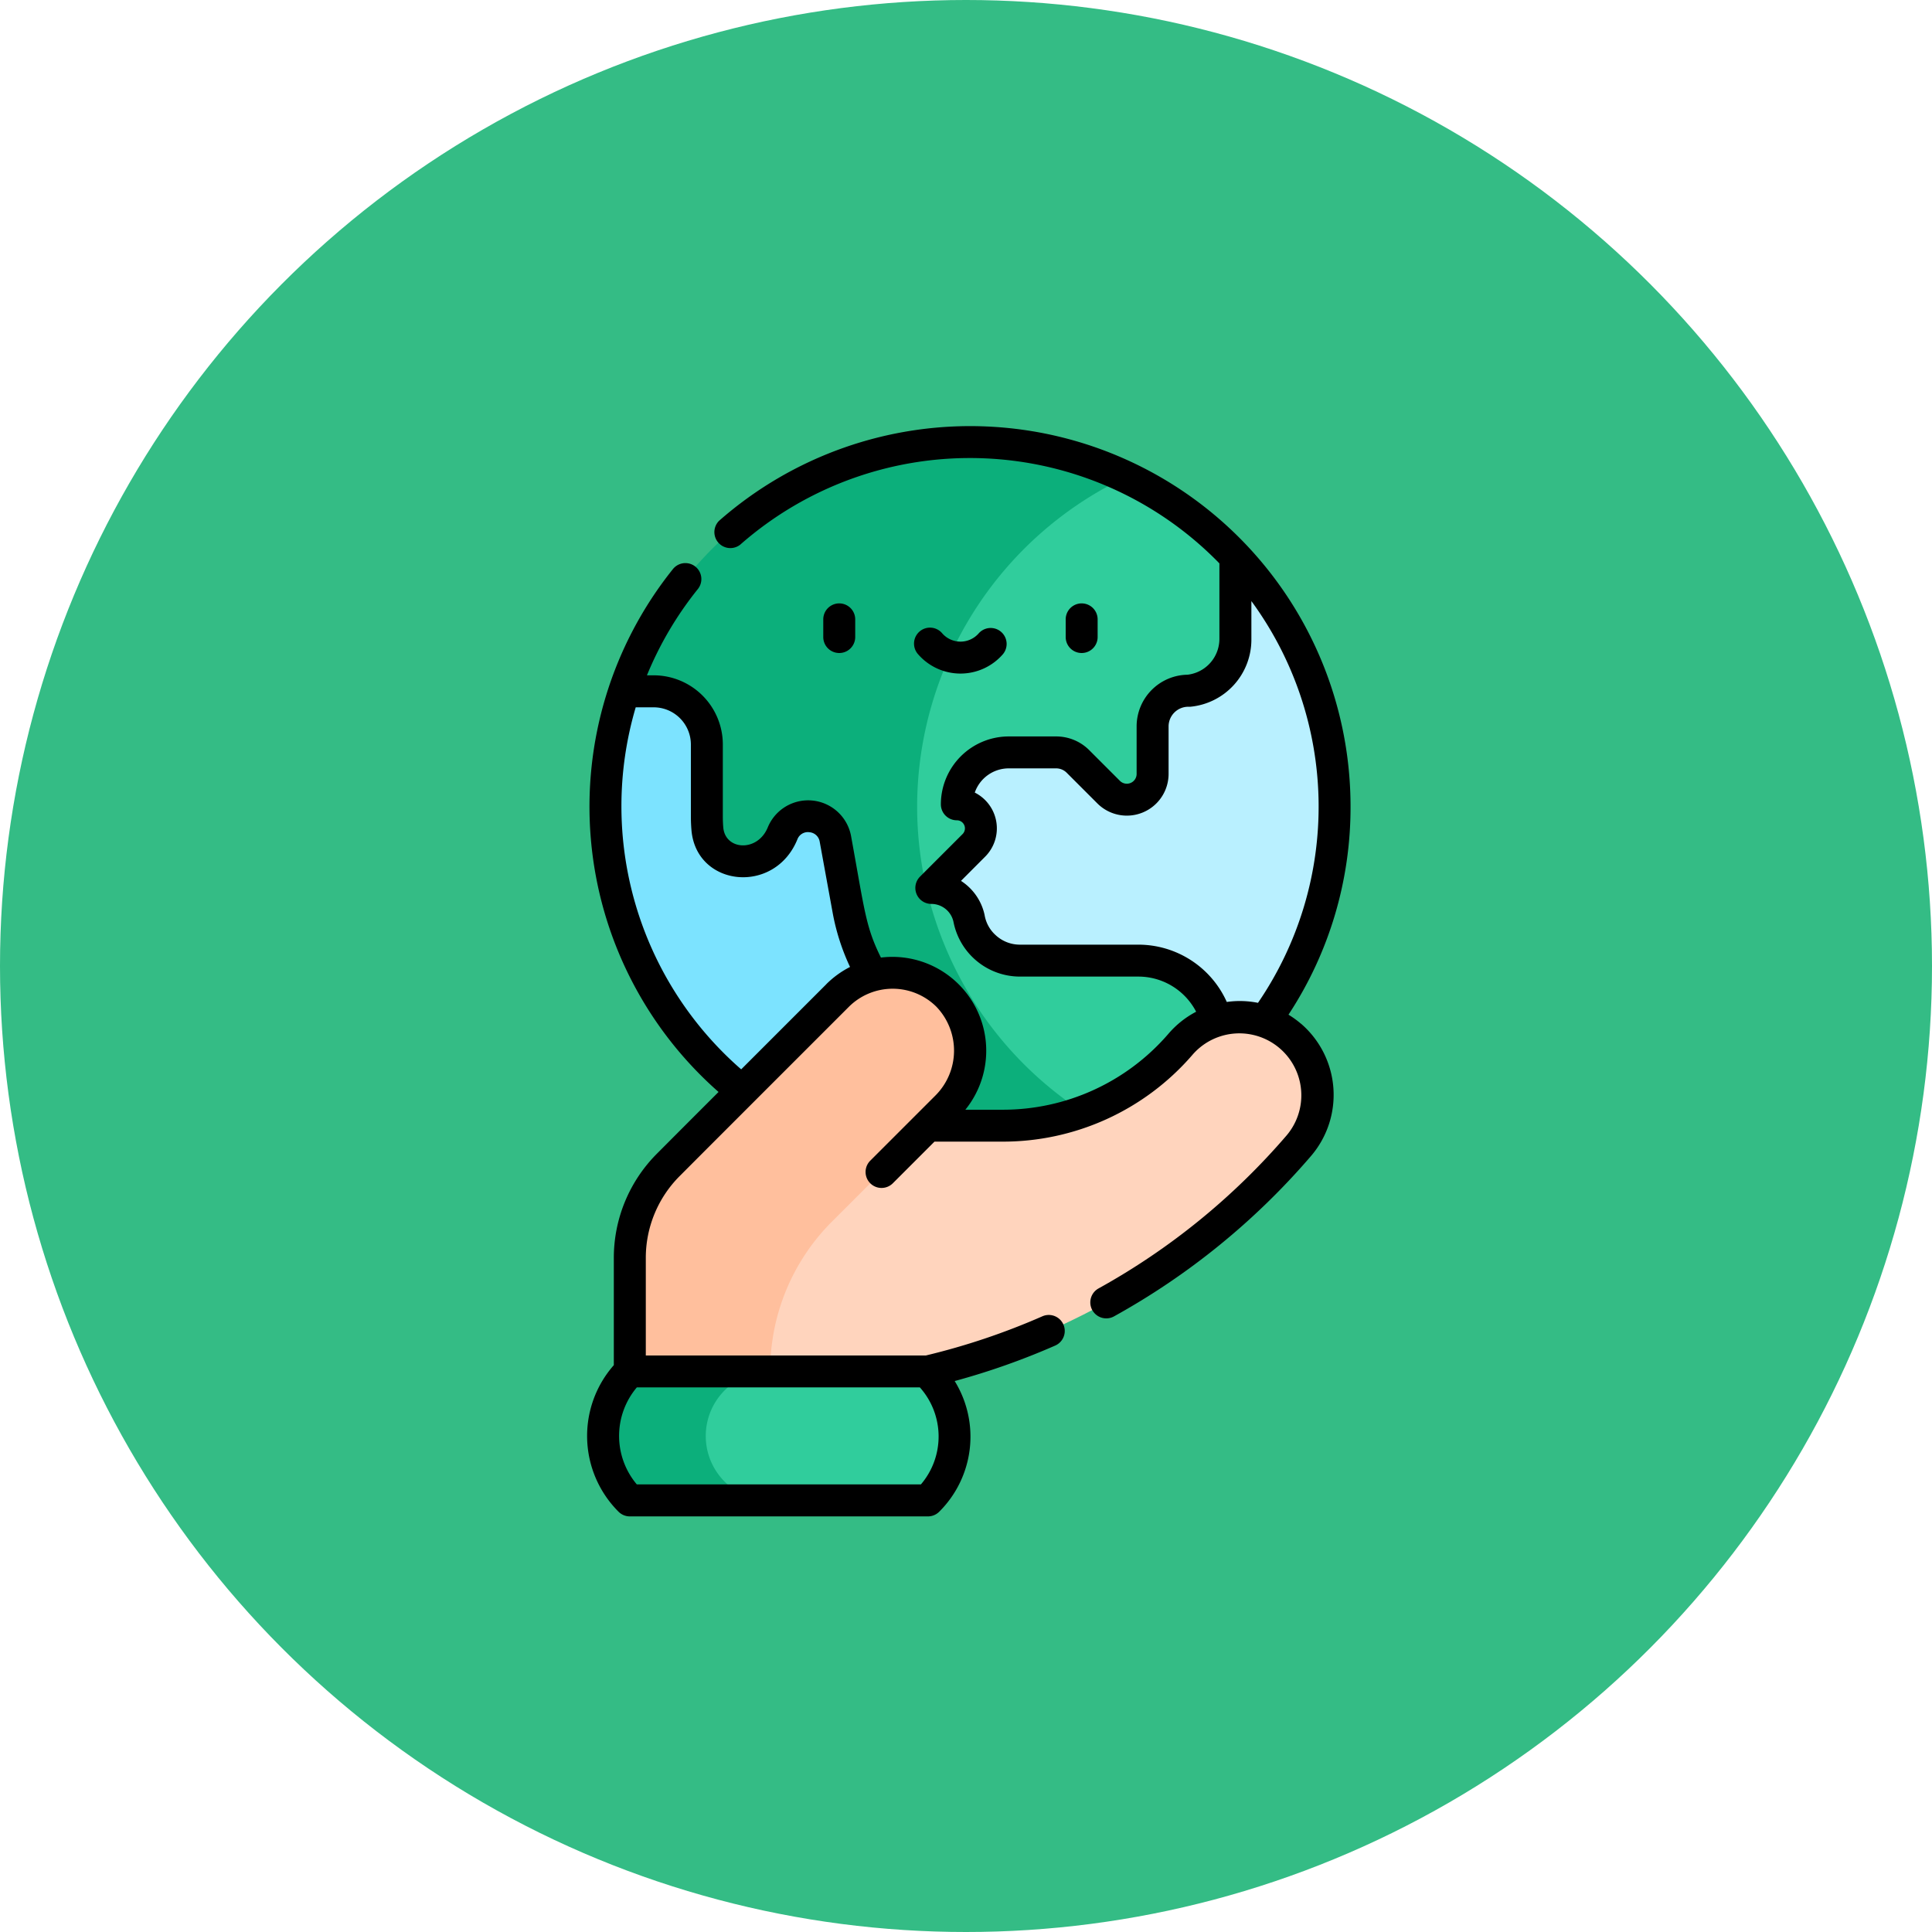<svg xmlns="http://www.w3.org/2000/svg" width="105" height="105" viewBox="0 0 105 105">
  <g id="Grupo_969603" data-name="Grupo 969603" transform="translate(-751 -1217)">
    <circle id="Elipse_5347" data-name="Elipse 5347" cx="52.5" cy="52.5" r="52.5" transform="translate(751 1217)" fill="#34bc85"/>
    <g id="sostenible" transform="translate(706.16 1240.159)">
      <g id="Grupo_969598" data-name="Grupo 969598" transform="translate(77.745 0.868)">
        <g id="Grupo_969596" data-name="Grupo 969596" transform="translate(0 6.244)">
          <path id="Trazado_722459" data-name="Trazado 722459" d="M91.147,89.837l-4.786,4.017a19.817,19.817,0,0,0,17.371,26.028h1.974V89.837Z" transform="translate(-85.345 -86.552)" fill="#7ce3ff"/>
          <path id="Trazado_722460" data-name="Trazado 722460" d="M247.177,61.451H229.641V89.624H246.13a19.779,19.779,0,0,0,1.047-28.173Z" transform="translate(-212.942 -61.451)" fill="#b9f0ff"/>
        </g>
        <g id="Grupo_969597" data-name="Grupo 969597" transform="translate(1.016)">
          <path id="Trazado_722461" data-name="Trazado 722461" d="M227.587,23.967H214.223V60.948h18.4V55.713c.005-1.87,0-2.99-1.362-4.291a4.324,4.324,0,0,0-2.988-1.179h-6.437a2.808,2.808,0,0,1-1.911-.75A3.2,3.2,0,0,1,219,47.683a2.106,2.106,0,0,0-1.98-1.389l2.313-2.313a1.307,1.307,0,0,0-.924-2.232,2.821,2.821,0,0,1,2.821-2.821H223.8a1.684,1.684,0,0,1,1.19.493l1.674,1.674q.044.043.09.083a1.4,1.4,0,0,0,2.291-1.095V37.516a1.939,1.939,0,0,1,1.939-1.939l.027,0a2.818,2.818,0,0,0,2.533-2.817V28.3A19.9,19.9,0,0,0,227.587,23.967Z" transform="translate(-200.324 -22.061)" fill="#30cd9c"/>
          <path id="Trazado_722462" data-name="Trazado 722462" d="M110.044,27.313a19.843,19.843,0,0,1,11.34-17.907,19.8,19.8,0,0,0-27.263,11.64h1.606a2.889,2.889,0,0,1,2.889,2.889v3.933q0,.329.029.657c.188,2.163,3.2,2.436,4.09.236a1.5,1.5,0,0,1,2.869.3l.716,3.925c.389,2.132,1.653,4.775,3.485,5.933h0v7.462h3.663l6.125-2.135A19.815,19.815,0,0,1,110.044,27.313Z" transform="translate(-94.121 -7.5)" fill="#0caf7b"/>
        </g>
      </g>
      <g id="Grupo_969601" data-name="Grupo 969601" transform="translate(77.619 29.709)">
        <g id="Grupo_969599" data-name="Grupo 969599" transform="translate(1.452)">
          <path id="Trazado_722463" data-name="Trazado 722463" d="M132.705,278.507a4.235,4.235,0,0,0-5.973.449l-.043.05a12.754,12.754,0,0,1-9.658,4.386h-4.037L96.8,296.745l8.1,3.5,8.1-3.5a38.169,38.169,0,0,0,20.16-12.265A4.236,4.236,0,0,0,132.705,278.507Z" transform="translate(-96.797 -275.08)" fill="#ffd4bd"/>
          <path id="Trazado_722464" data-name="Trazado 722464" d="M114.059,257.942a4.236,4.236,0,0,0-5.973.017c-9.234,9.234-7.059,7.057-9.18,9.184a7.182,7.182,0,0,0-2.109,5.079v6.164h7.63a11.448,11.448,0,0,1,3.353-8.14L113,265.031l1.023-1.023A4.314,4.314,0,0,0,114.059,257.942Z" transform="translate(-96.798 -256.72)" fill="#ffbf9d"/>
        </g>
        <g id="Grupo_969600" data-name="Grupo 969600" transform="translate(0 21.666)">
          <path id="Trazado_722465" data-name="Trazado 722465" d="M112.927,443.934H96.8v7.009H113A4.886,4.886,0,0,0,112.927,443.934Z" transform="translate(-95.345 -443.934)" fill="#30cd9c"/>
          <path id="Trazado_722466" data-name="Trazado 722466" d="M89.831,447.439a3.5,3.5,0,0,1,3.5-3.5H85.7a4.956,4.956,0,0,0,0,7.009h7.63A3.5,3.5,0,0,1,89.831,447.439Z" transform="translate(-84.253 -443.934)" fill="#0caf7b"/>
        </g>
      </g>
      <g id="Grupo_969602" data-name="Grupo 969602" transform="translate(76.751)">
        <path id="Trazado_722467" data-name="Trazado 722467" d="M189.4,85.077v-.961a.868.868,0,1,0-1.736,0v.961a.868.868,0,1,0,1.736,0Z" transform="translate(-174.832 -73.614)"/>
        <path id="Trazado_722468" data-name="Trazado 722468" d="M303.213,85.077v-.961a.868.868,0,1,0-1.736,0v.961a.868.868,0,1,0,1.736,0Z" transform="translate(-275.47 -73.614)"/>
        <path id="Trazado_722469" data-name="Trazado 722469" d="M235.149,96.15a.868.868,0,0,0-1.309-1.14,1.317,1.317,0,0,1-1.988,0,.868.868,0,1,0-1.309,1.14A3.053,3.053,0,0,0,235.149,96.15Z" transform="translate(-212.557 -83.751)"/>
        <path id="Trazado_722470" data-name="Trazado 722470" d="M115.545,32.479a5.1,5.1,0,0,0-.679-.492,20.487,20.487,0,0,0,3.373-11.306A20.671,20.671,0,0,0,83.922,5.144a.868.868,0,0,0,1.146,1.3A18.91,18.91,0,0,1,111.112,7.46v4.1a1.962,1.962,0,0,1-1.736,1.951,2.81,2.81,0,0,0-2.763,2.806v2.569a.532.532,0,0,1-.9.4l-1.674-1.674a2.535,2.535,0,0,0-1.8-.747H99.663a3.693,3.693,0,0,0-3.689,3.689.868.868,0,0,0,.868.868.439.439,0,0,1,.311.75l-2.313,2.313a.869.869,0,0,0,.614,1.482,1.231,1.231,0,0,1,1.209.993,3.683,3.683,0,0,0,3.608,2.956h6.437a3.542,3.542,0,0,1,3.14,1.91,5.092,5.092,0,0,0-1.5,1.191l-.043.05a11.871,11.871,0,0,1-9,4.085h-2a5.1,5.1,0,0,0-4.588-8.269c-.834-1.677-.881-2.532-1.624-6.606A2.372,2.372,0,0,0,86.57,21.8c-.553,1.366-2.313,1.255-2.421.014-.017-.192-.025-.388-.025-.581V17.3a3.761,3.761,0,0,0-3.757-3.757H80a18.961,18.961,0,0,1,2.776-4.7.868.868,0,0,0-1.354-1.086,20.646,20.646,0,0,0,2.47,28.43c-2.216,2.216-1.867,1.867-3.327,3.332A8.013,8.013,0,0,0,78.2,45.211v5.823A5.82,5.82,0,0,0,78.457,59a.868.868,0,0,0,.614.254h16.2a.868.868,0,0,0,.622-.263,5.751,5.751,0,0,0,.832-7.093,39.129,39.129,0,0,0,5.464-1.929.868.868,0,0,0-.7-1.589,37.378,37.378,0,0,1-6.332,2.129H79.938v-5.3a6.288,6.288,0,0,1,1.856-4.466c1.441-1.445.967-.971,9.179-9.183a3.374,3.374,0,0,1,4.749-.014,3.447,3.447,0,0,1-.045,4.835l-3.545,3.545a.868.868,0,0,0,1.227,1.228l2.268-2.268H99.3A13.606,13.606,0,0,0,109.62,34.2l.044-.051a3.368,3.368,0,0,1,5.106,4.393,37.23,37.23,0,0,1-10.238,8.329.868.868,0,0,0,.84,1.519,38.959,38.959,0,0,0,10.713-8.716,5.105,5.105,0,0,0-.541-7.2ZM94.889,57.516H79.45a4.087,4.087,0,0,1,0-5.273H94.833A4.006,4.006,0,0,1,94.889,57.516ZM89.745,30.335l-4.623,4.623A18.968,18.968,0,0,1,79.39,15.282h.976A2.024,2.024,0,0,1,82.388,17.3v3.933c0,.244.011.491.032.732.268,3.075,4.526,3.532,5.759.487a.606.606,0,0,1,.646-.382.616.616,0,0,1,.564.516l.716,3.925a11.956,11.956,0,0,0,.933,2.882,5.1,5.1,0,0,0-1.292.938Zm21.768.96a5.27,5.27,0,0,0-4.806-3.114h-6.437a1.935,1.935,0,0,1-1.32-.518,1.892,1.892,0,0,1-.6-1.1,2.941,2.941,0,0,0-1.282-1.848L98.38,23.4a2.177,2.177,0,0,0-.563-3.484A1.956,1.956,0,0,1,99.663,18.6h2.573a.81.81,0,0,1,.577.239l1.677,1.677a2.268,2.268,0,0,0,3.86-1.627V16.322a1.072,1.072,0,0,1,1.071-1.071c.025,0,.05,0,.075,0l.034,0a3.665,3.665,0,0,0,3.32-3.681V9.509a18.9,18.9,0,0,1,.359,21.834,5.007,5.007,0,0,0-1.694-.048Z" transform="translate(-76.751)"/>
      </g>
    </g>
  </g>
</svg>
